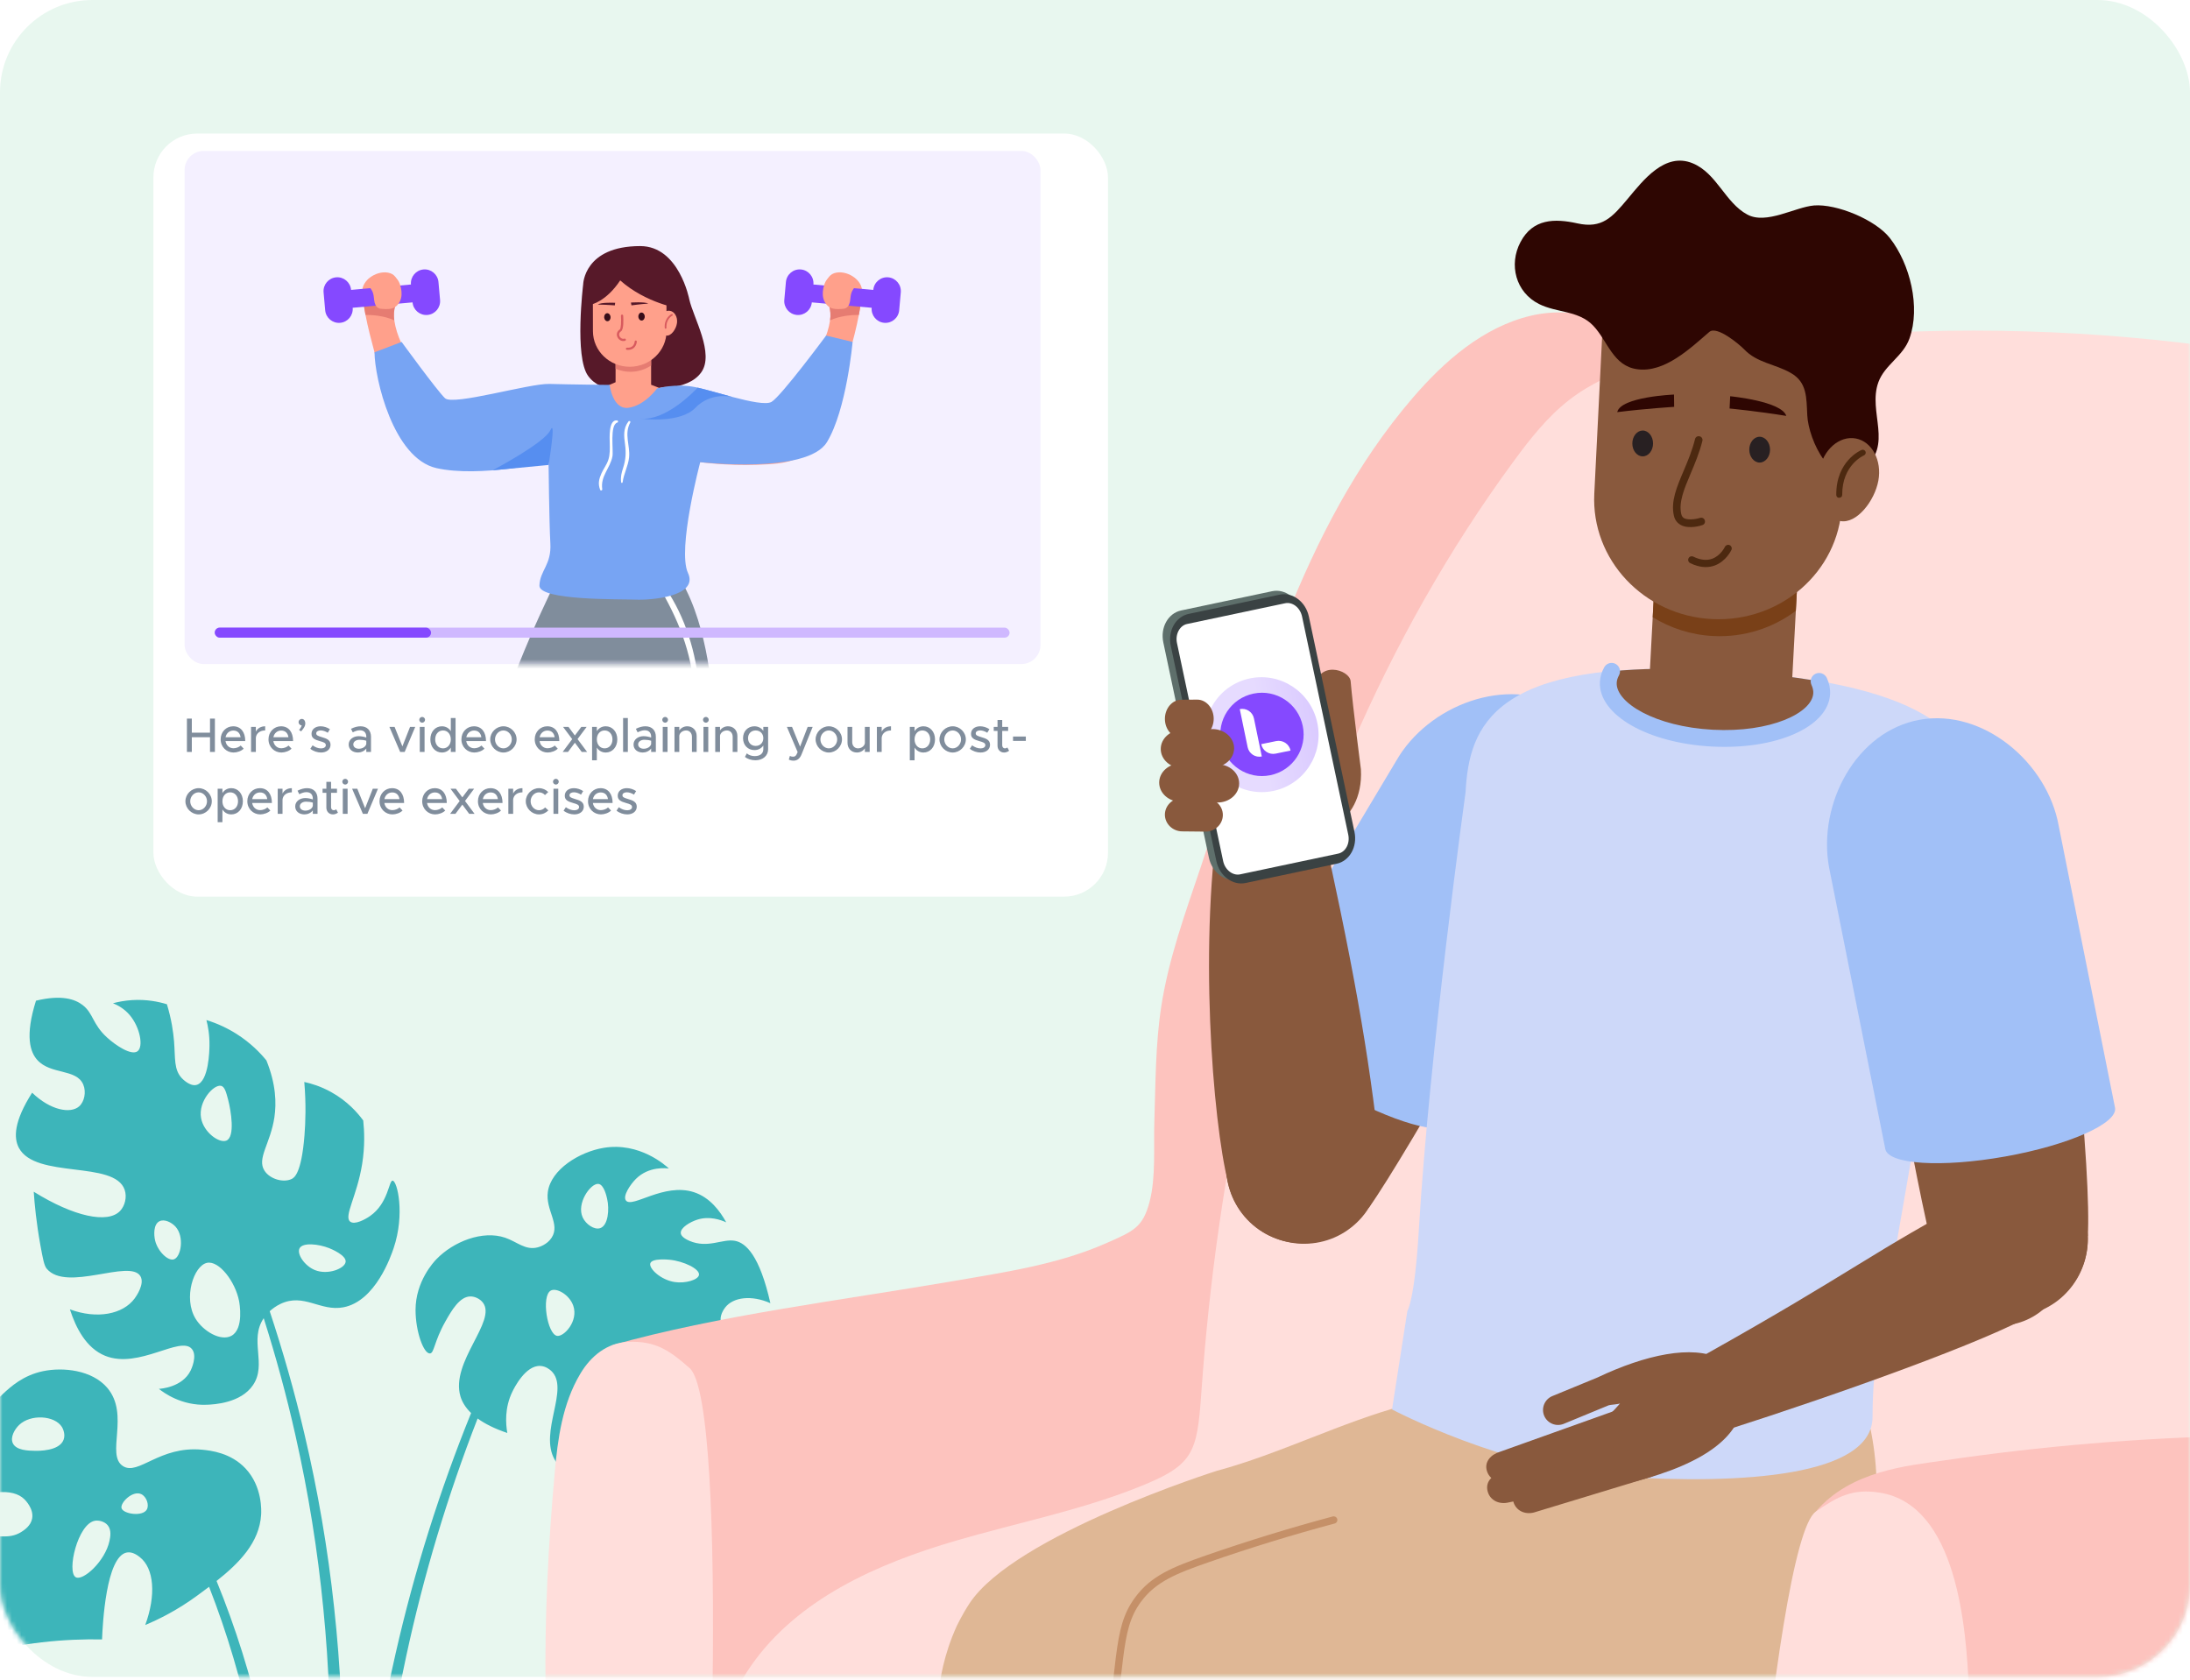 <svg width="460" height="353" viewBox="0 0 460 353" fill="none" xmlns="http://www.w3.org/2000/svg">
<rect width="460" height="352.263" rx="19.409" fill="#E8F7EF"/>
<mask id="mask0_6750_27946" style="mask-type:alpha" maskUnits="userSpaceOnUse" x="0" y="0" width="460" height="353">
<rect width="460" height="352.263" rx="19.409" fill="#E8F7EF"/>
</mask>
<g mask="url(#mask0_6750_27946)">
<path d="M146.128 285.718C143.939 285.365 142.179 282.397 142.555 280.945C142.938 279.473 145.504 279.641 145.73 279.656C147.961 279.803 150.398 281.668 150.179 283.306C149.991 284.714 147.832 285.994 146.128 285.718ZM141.377 296.651C139.811 297.968 134.273 295.109 131.667 290.709C130.28 288.367 129.138 284.599 130.445 283.549C131.942 282.346 136.468 284.868 139.021 288.193C141.197 291.027 142.75 295.497 141.377 296.651ZM136.601 265.363C136.984 264.267 140.372 264.605 140.673 264.634C143.618 264.929 146.978 266.557 146.823 267.794C146.689 268.858 143.954 269.662 141.691 269.312C138.784 268.864 136.223 266.445 136.601 265.363ZM126.048 257.999C124.813 258.391 123.077 257.19 122.406 255.77C121.001 252.801 124.073 248.505 125.702 248.701C126.831 248.837 127.368 251.15 127.518 251.796C128.038 254.045 127.741 257.456 126.048 257.999ZM117.003 280.618C114.954 280.265 113.658 272.256 115.678 271.114C116.872 270.44 119.604 271.948 120.415 274.294C121.535 277.541 118.443 280.865 117.003 280.618ZM163.375 283.057C159.173 279.729 152.511 281.171 151.47 277.927C151.003 276.472 152.043 275.018 152.324 274.654C153.996 272.494 157.832 271.988 161.816 273.753C159.546 263.7 156.663 261.077 154.36 260.653C151.732 260.169 148.69 262.333 144.796 260.653C143.151 259.944 143.018 259.266 142.997 259.068C142.872 257.871 145.024 256.672 146.446 256.214C149.02 255.384 151.425 256.266 152.539 256.775C151.262 254.447 149.136 251.538 145.749 250.438C139.439 248.39 132.775 253.899 131.473 252.183C130.762 251.244 132.385 248.841 133.546 247.672C136.292 244.908 140.061 245.406 140.504 245.473C139.83 244.84 134.355 239.87 126.806 241.123C121.683 241.975 115.732 245.668 115.073 250.363C114.538 254.175 117.713 257.101 115.892 259.965C114.933 261.476 113.23 261.952 112.943 262.028C110.362 262.705 108.609 260.858 106.115 260.004C101.35 258.377 95.23 260.83 91.672 264.509C91.111 265.091 87.279 269.178 87.284 275.194C87.287 279.699 88.974 284.364 90.299 284.314C91.216 284.279 91.153 281.85 93.541 277.613C94.86 275.274 96.547 272.365 98.795 272.339C99.753 272.328 100.807 272.842 101.41 273.608C104.467 277.488 94.531 286.109 96.724 293.364C97.049 294.442 97.72 295.636 98.952 296.833C92.385 313.034 87.057 329.942 83.106 347.301C78.294 368.4 75.492 390.143 74.751 412.004L77.787 412.12C78.267 390.516 80.787 368.959 85.309 347.978C88.999 330.83 94.048 314.081 100.322 297.98C101.794 299.046 103.787 300.088 106.561 301.022C106.232 299.171 105.945 295.76 107.641 292.31C107.977 291.624 110.371 286.753 113.521 286.937C114.621 287.002 115.442 287.66 115.78 287.973C119.751 291.681 113.156 300.783 116.509 306.621C117.562 308.455 120.069 310.79 127.03 311.481C125.989 307.899 126.168 305.047 126.429 303.346C126.728 301.377 127.119 298.811 128.837 298.119C129.988 297.655 131.548 298.103 132.544 298.952C136.313 302.16 130.992 310.211 134.404 314.697C135.562 316.219 138.025 317.727 143.833 317.39C143.663 317.052 141.48 312.498 143.961 308.728C144.783 307.479 146.75 305.352 148.438 305.803C150.89 306.458 149.757 311.757 152.904 314.748C154.399 316.166 157.379 317.56 164.026 316.176C165.41 312.887 166.513 308.598 164.718 304.953C162.494 300.443 156.895 299.083 157.393 296.906C157.718 295.476 160.386 294.956 161.467 294.855C164.786 294.547 167.049 296.895 167.355 297.223C167.886 288.8 165.764 284.947 163.375 283.057ZM48.613 280.607C46.377 281.829 42.677 279.654 41.072 277.007C38.446 272.674 40.693 265.85 43.492 265.279C46.001 264.767 49.411 269.175 50.216 273.302C50.286 273.659 51.295 279.142 48.613 280.607ZM46.437 228.098C47.182 228.273 47.488 229.383 47.903 230.959C48.533 233.35 49.414 238.795 47.569 239.593C46.079 240.238 42.755 237.88 42.228 234.84C41.619 231.317 44.913 227.742 46.437 228.098ZM36.526 264.544C35.276 264.953 33.112 262.837 32.575 260.567C32.302 259.409 32.215 257.209 33.476 256.553C34.536 256 36.058 256.799 36.852 257.665C38.788 259.777 38.021 264.058 36.526 264.544ZM62.913 262.24C63.581 260.929 66.973 261.333 69.125 262.188C69.468 262.325 72.761 263.664 72.601 265.069C72.443 266.468 68.871 267.917 66.127 266.793C63.966 265.906 62.313 263.421 62.913 262.24ZM72.13 274.619C78.916 273.329 82.152 263.76 82.68 262.199C85.097 255.051 83.453 248.1 82.476 248.015C81.657 247.943 81.6 252.736 77.742 255.436C76.715 256.157 74.492 257.374 73.548 256.617C72.163 255.507 74.976 251.307 76.067 244.529C76.67 240.778 76.531 237.58 76.295 235.373C75.14 233.795 72.993 231.307 69.536 229.397C67.414 228.223 65.43 227.616 63.916 227.286C64.309 231.939 64.17 235.782 63.952 238.524C63.317 246.46 61.821 247.398 61.268 247.663C59.514 248.507 56.681 247.69 55.548 245.913C53.9 243.329 56.818 240.233 57.641 234.677C58.073 231.752 57.982 227.767 55.957 222.759C54.675 221.189 52.646 219.072 49.699 217.201C47.725 215.949 45.592 214.967 43.358 214.282C43.681 215.534 44.033 217.382 43.998 219.623C43.984 220.587 43.883 227.218 41.28 227.902C39.895 228.267 38.335 226.645 38.181 226.478C36.49 224.657 36.844 222.328 36.559 218.764C36.404 216.827 36.029 214.151 35.059 210.958C33.334 210.43 30.793 209.894 27.735 210.088C26.198 210.185 24.849 210.449 23.728 210.75C24.659 211.12 26.075 211.842 27.26 213.25C29.419 215.811 30.188 219.902 28.871 220.848C27.56 221.79 24.26 219.566 22.494 217.952C19.39 215.117 19.635 212.898 17.377 211.141C15.811 209.922 12.999 208.894 7.558 210.211C5.181 217.762 6.379 221.057 7.843 222.676C10.66 225.791 16.047 224.458 17.483 227.815C18.155 229.386 17.728 231.443 16.616 232.418C14.811 234 10.599 233.255 6.748 229.539C2.859 235.637 2.879 239.063 3.957 241.108C7.446 247.721 24.028 243.708 26.179 249.922C26.725 251.502 26.202 253.346 25.228 254.375C22.647 257.1 15.517 255.585 7.086 250.341C7.266 253.012 7.637 256.893 8.483 261.56C9.002 264.418 9.271 265.86 9.815 266.511C13.952 271.481 27.267 264.412 29.482 268.067C30.471 269.699 28.575 272.362 28.287 272.755C25.83 276.094 20.39 277.162 14.683 275.053C15.937 278.942 18.109 283.207 22.097 284.812C29.181 287.666 37.914 280.484 40.305 283.379C41.504 284.831 40.16 287.663 40.049 287.894C38.306 291.467 33.641 291.74 33.376 291.752C34.332 292.516 38.083 295.332 43.506 295.09C44.911 295.026 50.587 294.772 53.157 290.941C56.101 286.554 52.285 281.514 55.392 276.908C57.958 285.017 60.205 293.241 62.067 301.565C64.767 313.537 66.728 325.703 67.916 337.944C70.345 362.427 69.671 387.229 66.026 411.473L69.025 411.996C72.463 387.421 72.885 362.35 70.18 337.679C68.855 325.34 66.751 313.101 63.909 301.073C61.876 292.407 59.439 283.856 56.653 275.442C57.188 274.951 57.936 274.373 58.925 273.902C63.852 271.567 67.252 275.545 72.13 274.619Z" fill="#3DB5BA"/>
<path d="M30.83 317.113C29.914 318.672 25.878 318.028 25.531 316.821C25.204 315.687 27.852 313.035 29.653 313.859C30.777 314.372 31.392 316.157 30.83 317.113ZM22.995 323.702C22.074 327.991 17.409 332.185 15.906 331.318C13.969 330.198 16.32 320.084 19.939 319.46C20.745 319.322 21.947 319.597 22.617 320.398C23.465 321.409 23.166 322.896 22.995 323.702ZM13.356 302.446C12.451 304.844 8.1 304.778 7.344 304.766C6.011 304.746 3.361 304.706 2.675 303.132C2.124 301.866 3.108 300.218 3.989 299.362C6.408 297.013 11.457 297.313 13 299.751C13.044 299.821 13.85 301.138 13.356 302.446ZM59.2 388.355C58.36 379.712 56.959 371.184 55.117 362.881C52.703 352.114 49.444 341.782 45.487 332.109C50.182 328.399 54.479 324.07 54.847 318.211C54.898 317.408 55.142 312.289 51.568 308.476C48.477 305.179 44.271 304.71 42.474 304.537C33.5 303.669 29.068 310.052 25.825 307.974C22.16 305.624 27.322 297.147 22.528 291.532C19.31 287.763 13.22 287.174 9.068 288.031C4.881 288.894 2.225 291.314 0.612 292.821C-7.683 300.578 -8.623 312.093 -8.769 316.14C-2.885 313.102 2.655 312.499 5.111 314.931C5.303 315.121 7.153 316.953 6.744 319.026C6.454 320.503 5.159 321.37 4.58 321.747C1.572 323.703 -0.885 321.963 -4.27 323.248C-5.506 323.719 -7.194 324.715 -8.809 327.108C-8.649 330.203 -8.285 333.284 -7.72 336.331C-6.919 340.64 -5.803 344.401 -4.656 347.545C-0.253 346.373 4.229 345.522 8.755 344.998C13.429 344.456 17.696 344.317 21.435 344.388C21.552 341.394 22.25 326.893 26.662 326.124C27.848 325.917 28.936 326.766 29.352 327.089C32.391 329.451 32.801 335.119 30.506 341.361C33.274 340.2 37.257 338.258 41.529 335.107C42.314 334.527 43.115 333.935 43.916 333.33C47.684 342.986 50.744 353.242 52.953 363.863C54.632 372.018 55.874 380.355 56.566 388.772C57.272 397.181 57.479 405.624 57.187 414.058L60.224 414.418C60.398 405.728 60.056 396.992 59.2 388.355Z" fill="#3DB5BA"/>
<g filter="url(#filter0_d_6750_27946)">
<rect x="28.199" y="22.016" width="200.503" height="160.299" rx="9.206" fill="white"/>
</g>
<rect x="38.775" y="31.704" width="179.77" height="107.793" rx="4.009" fill="#F4F0FF"/>
<mask id="mask1_6750_27946" style="mask-type:alpha" maskUnits="userSpaceOnUse" x="38" y="31" width="181" height="109">
<rect x="38.775" y="31.704" width="179.77" height="107.793" rx="4.009" fill="#F4F0FF"/>
</mask>
<g mask="url(#mask1_6750_27946)">
<path d="M122.494 59.737C122.494 59.737 122.637 51.693 134.477 51.693C142.649 51.693 144.783 62.885 144.783 62.885C145.626 66.723 150.168 74.325 147.247 78.285C144.326 82.243 137.285 81.468 134.478 81.468C131.667 81.468 126.459 82.931 123.539 78.973C120.619 75.013 122.494 59.737 122.494 59.737Z" fill="#571929"/>
<path d="M129.299 80.29L126.685 81.422L131.17 90.13L139.842 82.022L136.763 80.821V72.675L129.309 72.666L129.299 80.29Z" fill="#FFA08B"/>
<path d="M115.559 174.259C111.83 180.721 109.555 187.847 106.739 194.711C104.012 201.366 100.385 207.243 96.245 213.082C93.819 216.513 89.46 221.205 89.74 225.724C89.74 225.764 89.74 225.794 89.75 225.835C89.87 227.465 90.211 229.126 89.971 230.756C89.489 233.807 86.924 232.688 84.678 232.699C82.333 232.709 79.997 232.72 77.662 232.729C74.566 232.739 70.546 233.424 67.529 232.679C65.986 232.306 67.869 230.545 68.4 230.293C70.667 229.226 73.062 228.472 75.347 227.445C77.472 226.498 79.526 225.25 80.99 223.489C81.119 223.349 81.24 223.201 81.351 223.047C83.667 219.936 88.708 205.331 91.354 197.751C91.844 196.322 92.266 195.144 92.567 194.329C99.713 174.922 105.426 154.963 112.242 135.335C113.454 131.872 116.993 120.226 119.569 117.61C123.207 113.915 126.545 122.179 130.273 125.822C131.316 126.839 131.987 128.219 132.379 129.748C136.488 145.692 122.957 161.435 115.559 174.259Z" fill="#F5A784"/>
<path d="M165.584 231.836C165.333 232.068 164.963 232.087 164.632 232.108C159.059 232.309 153.577 232.097 148.033 232.097C146.891 231.997 145.598 231.775 144.977 230.819C144.606 230.257 144.555 229.552 144.505 228.877C144.436 227.84 144.335 226.844 144.194 225.888C143.763 222.777 142.982 219.968 141.88 216.787C139.464 209.762 137.56 202.847 136.769 195.428C135.945 187.758 135.725 179.988 133.891 172.459C132.427 166.47 130.123 159.736 128.438 152.861C126.073 143.158 124.95 133.182 129.2 124.647C129.441 124.154 129.701 123.661 129.982 123.177C132.167 119.433 135.736 118.326 139.655 120.289C142.22 121.567 143.673 124.335 144.656 127.043C145.538 129.499 146.179 132.066 146.67 134.682C147.843 140.934 148.113 147.507 148.655 153.666C149.447 162.847 149.537 171.986 149.907 181.186C150.229 189.127 150.93 212.952 151.081 216.928C151.15 218.88 151.121 221.408 151.872 223.471C152.243 224.498 152.815 225.413 153.677 226.088C154.599 226.793 155.742 227.105 156.864 227.407C159.349 228.081 161.585 229.158 164.111 229.813C164.602 229.944 165.123 230.084 165.494 230.456C165.854 230.819 165.965 231.494 165.584 231.836ZM81.731 66.312C81.705 66.275 81.712 66.243 81.718 66.212C81.725 66.239 81.728 66.275 81.731 66.312ZM120.221 82.18C117.343 80.028 110.505 82.232 107.716 83.088C103.646 84.342 99.585 85.902 95.329 86.038C94.885 86.053 94.426 86.048 94.021 85.864C93.521 85.637 93.179 85.171 92.859 84.725C89.17 79.576 83.768 73.775 82.819 67.288C82.67 66.272 82.716 65.215 83.049 64.076C83.195 63.605 83.346 63.124 83.484 62.649C83.695 61.914 83.845 61.168 83.829 60.41C83.804 59.153 83.17 57.808 81.987 57.401C79.494 56.538 75.901 58.737 76.106 61.35C76.156 61.965 76.219 62.576 76.295 63.184C76.423 64.175 76.59 65.178 76.771 66.155C77.283 68.814 77.972 71.445 78.663 74.007C79.707 77.919 80.8 81.823 82.134 85.648C83.307 89.016 85.544 93.542 88.557 95.613C90.657 97.057 93.309 97.377 95.85 97.532C101.916 97.9 108.026 97.554 114.014 96.504C115.594 96.227 117.208 95.884 118.552 95.005C120.521 93.717 120.375 92.272 120.795 90.292C121.32 87.824 122.359 85.859 121.164 83.331C120.939 82.856 120.617 82.475 120.221 82.18Z" fill="#FFA08B"/>
<path d="M82.818 67.287C80.612 66.297 78.174 66.145 76.769 66.154C76.588 65.177 76.422 64.175 76.293 63.183L83.483 62.649C83.345 63.124 83.193 63.605 83.047 64.076C82.714 65.215 82.668 66.272 82.818 67.287Z" fill="#E67C72"/>
<path d="M86.318 59.765L73.745 60.898C73.602 59.296 72.193 58.113 70.597 58.257C69.002 58.401 67.823 59.816 67.967 61.419L68.302 65.172C68.445 66.775 69.855 67.957 71.451 67.813C73.045 67.67 74.223 66.254 74.079 64.653L86.654 63.52C86.797 65.123 88.206 66.304 89.802 66.16C91.398 66.016 92.575 64.601 92.432 62.999L92.097 59.245C91.953 57.643 90.544 56.46 88.948 56.604C87.353 56.747 86.175 58.163 86.318 59.765Z" fill="#8549FF"/>
<path d="M78.599 63.067C78.667 63.718 78.913 64.425 79.496 64.719C79.794 64.868 80.136 64.889 80.467 64.904C81.199 64.942 81.96 64.973 82.632 64.682C83.462 64.322 84.035 63.499 84.245 62.616C84.455 61.733 84.337 60.801 84.073 59.931C83.9 59.361 83.645 58.783 83.173 58.422C82.892 58.208 82.554 58.087 82.215 57.995C80.913 57.645 79.504 57.712 78.241 58.182C77.17 58.581 76.647 59.234 77.412 60.079C78.354 61.119 78.45 61.643 78.599 63.067ZM175.455 66.21C175.461 66.24 175.466 66.272 175.472 66.303C175.444 66.272 175.447 66.236 175.455 66.21ZM136.008 83.328C134.813 85.856 135.851 87.822 136.376 90.289C136.798 92.27 136.651 93.715 138.62 95.003C139.964 95.881 141.579 96.224 143.159 96.502C149.153 97.552 155.249 97.897 161.323 97.529C163.864 97.375 166.515 97.054 168.615 95.61C171.628 93.54 173.865 89.014 175.039 85.645C176.372 81.821 177.467 77.917 178.51 74.005C179.201 71.442 179.89 68.811 180.401 66.153C180.583 65.175 180.75 64.173 180.877 63.181C180.953 62.574 181.017 61.963 181.066 61.348C181.27 58.734 177.678 56.536 175.187 57.398C174.002 57.806 173.369 59.15 173.344 60.408C173.327 61.166 173.477 61.912 173.689 62.647C173.826 63.122 173.977 63.602 174.123 64.073C174.455 65.213 174.502 66.27 174.354 67.285C173.404 73.773 168.001 79.574 164.313 84.722C163.994 85.169 163.65 85.635 163.151 85.861C162.748 86.045 162.287 86.051 161.843 86.036C157.587 85.899 153.527 84.339 149.456 83.086C146.668 82.229 139.829 80.026 136.95 82.178C136.554 82.473 136.234 82.853 136.008 83.328Z" fill="#FFA08B"/>
<path d="M174.353 67.287C176.557 66.297 178.995 66.145 180.4 66.154C180.582 65.177 180.749 64.175 180.875 63.183L173.688 62.649C173.825 63.124 173.975 63.605 174.122 64.076C174.454 65.215 174.5 66.272 174.353 67.287Z" fill="#E67C72"/>
<path d="M170.854 59.765L183.429 60.898C183.572 59.296 184.981 58.113 186.576 58.257C188.172 58.401 189.348 59.816 189.206 61.419L188.87 65.172C188.728 66.775 187.318 67.957 185.722 67.813C184.128 67.67 182.95 66.254 183.094 64.653L170.519 63.52C170.375 65.123 168.966 66.304 167.371 66.16C165.775 66.016 164.599 64.601 164.742 62.999L165.076 59.245C165.22 57.643 166.629 56.46 168.224 56.604C169.82 56.747 170.997 58.163 170.854 59.765Z" fill="#8549FF"/>
<path d="M178.572 63.068C178.503 63.719 178.258 64.426 177.675 64.72C177.378 64.869 177.036 64.889 176.703 64.905C175.972 64.942 175.21 64.974 174.54 64.683C173.709 64.323 173.135 63.499 172.926 62.617C172.716 61.734 172.834 60.801 173.098 59.932C173.271 59.362 173.526 58.784 173.999 58.423C174.278 58.209 174.618 58.087 174.956 57.996C176.257 57.646 177.666 57.713 178.93 58.183C180.001 58.582 180.524 59.235 179.76 60.08C178.817 61.12 178.72 61.644 178.572 63.068Z" fill="#FFA08B"/>
<path d="M151.5 217.82C151.387 217.991 151.261 218.123 151.12 218.224C150.881 218.389 150.626 218.527 150.358 218.636C149.826 218.858 149.244 218.978 148.633 219.05C148.152 219.109 147.672 219.119 147.19 219.099C144.905 219.05 142.635 219.088 142.635 219.088C140.019 214.176 133.9 196.985 134.411 185.5C134.923 174.026 127.917 153.885 127.917 153.885C127.897 153.945 127.886 154.015 127.855 154.085C126.322 159.28 111.329 188.902 108.652 195.032C108.591 195.184 108.531 195.315 108.482 195.436C105.605 202.35 92.394 218.354 92.394 218.354C89.487 218.525 84.938 215.415 84.938 215.415C84.938 215.415 83.745 210.514 85.789 199.894C87.835 189.275 100.112 172.365 103.189 157.578C106.266 142.782 117.059 121.485 117.059 121.485C124.005 122.773 130.141 122.53 134.581 121.946C134.743 121.927 134.902 121.907 135.053 121.876C135.885 121.765 136.656 121.635 137.358 121.503C137.629 121.453 137.889 121.403 138.13 121.353C140.605 120.849 142.019 120.356 142.019 120.356C148.263 129.234 149.767 144.726 149.767 150.039C149.767 155.344 151.982 187.896 151.982 194.066C151.982 199.914 153.609 214.672 151.5 217.82Z" fill="#808D9C"/>
<path d="M151.502 217.822C151.403 217.981 151.273 218.118 151.121 218.226C150.883 218.391 150.627 218.529 150.359 218.639C151.032 202.805 148.004 187.043 146.751 171.249C146.03 162.13 146.591 152.921 145.709 143.831C144.906 135.547 141.68 128.43 137.359 121.505C137.63 121.455 137.891 121.405 138.132 121.355C142.812 127.032 145.548 134.531 146.53 141.747C147.763 150.826 146.851 160.147 147.524 169.287C148.205 178.769 149.458 188.2 150.42 197.652C151.101 204.225 151.893 211.1 151.502 217.822Z" fill="white"/>
<path d="M179.086 71.831C179.086 71.831 177.823 86.095 173.693 92.878C169.554 99.673 147.082 97.087 147.082 97.087C147.082 97.087 142.201 115.395 144.506 120.357C146.822 125.32 136.698 126.105 133.49 125.963C130.273 125.823 113.174 126.196 113.305 122.994C113.425 119.804 115.861 118.647 115.601 114.147C115.349 109.648 115.219 97.056 115.219 97.056C115.219 97.056 100.766 100.378 91.674 98.335C82.594 96.281 78.704 79.481 78.664 74.005L84.358 71.831C84.358 71.831 91.765 82.018 93.468 83.648C95.173 85.28 111.129 80.528 115.389 80.65C119.659 80.77 128.06 80.859 128.06 80.859C128.06 80.859 128.66 86.174 132.078 85.651C135.486 85.139 138.01 81.596 138.01 81.596C138.01 81.596 141.881 80.477 146.08 81.334C146.23 81.363 146.38 81.394 146.541 81.434C148.445 81.856 151.211 82.696 153.918 83.407C157.504 84.349 160.934 85.078 162.058 84.423C164.101 83.216 173.524 70.493 173.524 70.493L179.086 71.831Z" fill="#77A4F3"/>
<path d="M129.601 88.312C127.758 88.105 128.062 92.172 128.075 93.134C128.094 94.299 128.144 95.446 127.781 96.58C127.455 97.603 126.755 98.475 126.326 99.45C125.791 100.668 125.579 101.609 126.048 102.87C126.155 103.158 126.546 103.043 126.501 102.745C126.094 100.025 128.15 98.375 128.634 95.91C128.899 94.563 128.023 89.279 129.661 88.768C129.923 88.686 129.852 88.34 129.601 88.312ZM132.001 88.537C130.87 90.008 131.051 91.599 131.288 93.345C131.532 95.134 131.436 96.561 130.895 98.255C130.539 99.378 130.331 100.113 130.464 101.294C130.488 101.502 130.758 101.5 130.785 101.294C131.015 99.508 131.941 97.904 132.13 96.124C132.401 93.565 131.045 91.239 132.379 88.759C132.518 88.502 132.168 88.319 132.001 88.537Z" fill="white"/>
<path d="M103.451 98.8C103.451 98.8 114.322 93.082 115.6 90.378C116.88 87.676 115.224 97.674 115.224 97.674L103.451 98.8ZM146.537 81.435C148.442 81.857 151.209 82.692 153.915 83.408C153.484 83.298 149.264 82.361 146.077 85.652C142.9 88.954 135.302 88.027 134.52 87.928C139.682 88.48 145.525 82.511 146.537 81.435Z" fill="#568EF0"/>
<path d="M136.76 76.784C135.526 77.605 134.035 78.095 132.422 78.1C131.31 78.102 130.261 77.865 129.306 77.458L129.31 73.867L136.764 73.876L136.76 76.784Z" fill="#E67C72"/>
<path d="M124.528 60.301C124.528 60.301 124.541 66.501 124.546 69.573C124.554 73.705 128.02 77.053 132.288 77.043C136.558 77.032 140.008 73.676 140.002 69.543C139.995 66.475 139.98 60.271 139.98 60.271L129.972 56.797L124.528 60.301Z" fill="#FFA08B"/>
<path d="M125.583 63.982C126.175 63.456 129.211 63.609 129.211 63.609L129.144 64.149C129.144 64.149 127.369 64.011 125.583 63.982ZM136.18 63.765C135.371 63.354 132.524 63.558 132.524 63.558L132.637 64.148C132.637 64.148 134.395 63.901 136.18 63.765Z" fill="#571929"/>
<path d="M134.085 66.531C134.109 66.994 134.429 67.357 134.8 67.339C135.169 67.314 135.45 66.924 135.424 66.46C135.405 65.993 135.081 65.637 134.71 65.658C134.34 65.676 134.061 66.068 134.085 66.531ZM126.901 66.673C126.928 67.138 127.245 67.498 127.619 67.475C127.99 67.459 128.269 67.064 128.243 66.603C128.22 66.136 127.9 65.778 127.529 65.795C127.157 65.818 126.878 66.206 126.901 66.673Z" fill="#370D19"/>
<path d="M138.504 67.359C138.336 68.646 138.946 70.363 139.965 70.493C140.984 70.63 142.031 69.127 142.201 67.843C142.364 66.563 141.673 65.412 140.652 65.278C139.63 65.144 138.665 66.077 138.504 67.359Z" fill="#FFA08B"/>
<path d="M139.764 69.047C139.781 69.052 139.8 69.052 139.818 69.052C139.922 69.045 139.997 68.956 139.989 68.853C139.878 66.979 141.201 66.32 141.217 66.312C141.306 66.269 141.344 66.16 141.3 66.065C141.258 65.973 141.146 65.937 141.053 65.978C140.992 66.007 139.492 66.757 139.622 68.88C139.626 68.919 139.641 68.956 139.666 68.986C139.692 69.016 139.726 69.037 139.764 69.047Z" fill="#D85A5E"/>
<path d="M132.138 73.484C132.533 73.446 132.869 73.309 133.139 73.072C133.713 72.566 133.757 71.8 133.76 71.768C133.765 71.644 133.669 71.539 133.552 71.531C133.427 71.526 133.322 71.622 133.313 71.743C133.315 71.751 133.272 72.357 132.839 72.734C132.565 72.975 132.183 73.074 131.709 73.037C131.582 73.029 131.473 73.118 131.465 73.244C131.456 73.366 131.547 73.476 131.669 73.486C131.836 73.499 131.993 73.501 132.138 73.484ZM131.299 71.591C130.575 71.806 129.946 71.367 129.693 70.822C129.414 70.216 129.606 69.583 130.18 69.21C130.44 69.041 130.519 67.586 130.426 66.336C130.423 66.305 130.426 66.273 130.436 66.244C130.446 66.214 130.461 66.186 130.481 66.163C130.502 66.139 130.526 66.12 130.554 66.106C130.582 66.092 130.613 66.084 130.644 66.082C130.774 66.073 130.889 66.171 130.897 66.3C130.948 66.975 131.063 69.203 130.436 69.607C129.88 69.971 130.056 70.477 130.126 70.623C130.287 70.983 130.698 71.274 131.161 71.136C131.284 71.1 131.419 71.17 131.456 71.298C131.492 71.421 131.421 71.552 131.299 71.591Z" fill="#D85A5E"/>
<path d="M142.727 64.817C142.727 64.817 135.653 63.707 130.271 58.902C127.28 63.407 124.165 63.971 124.165 63.971C124.165 63.971 123.129 60 124.589 57.401C127.459 52.291 135.364 52.239 139.54 56.342C142.058 58.816 142.727 64.817 142.727 64.817Z" fill="#571929"/>
</g>
<path d="M44.111 150.958V153.913H40.291V150.958H39.262V157.957H40.291V154.87H44.111V157.957H45.14V150.958H44.111ZM49.048 157.183C48.141 157.183 47.499 156.551 47.367 155.675H51.513C51.513 153.79 50.586 152.568 48.977 152.568C47.52 152.568 46.348 153.729 46.348 155.308C46.348 156.928 47.591 158.079 49.058 158.079C49.802 158.079 50.719 157.763 51.187 157.264L50.556 156.612C50.24 156.938 49.598 157.183 49.048 157.183ZM49.017 153.464C49.924 153.464 50.423 154.055 50.535 154.87H47.377C47.54 154.014 48.202 153.464 49.017 153.464ZM53.742 153.699V152.69H52.733V157.957H53.742V154.962C53.834 154.045 54.608 153.444 55.698 153.444V152.568C54.791 152.568 54.078 153.006 53.742 153.699ZM59.096 157.183C58.189 157.183 57.548 156.551 57.415 155.675H61.562C61.562 153.79 60.634 152.568 59.025 152.568C57.568 152.568 56.396 153.729 56.396 155.308C56.396 156.928 57.639 158.079 59.106 158.079C59.85 158.079 60.767 157.763 61.236 157.264L60.604 156.612C60.288 156.938 59.646 157.183 59.096 157.183ZM59.066 153.464C59.972 153.464 60.471 154.055 60.584 154.87H57.425C57.588 154.014 58.251 153.464 59.066 153.464ZM63.24 153.648C63.892 152.904 64.126 152.466 64.126 151.987C64.126 151.427 63.841 151.019 63.393 151.019C63.006 151.019 62.71 151.335 62.71 151.692C62.71 152.069 63.006 152.374 63.372 152.374C63.291 152.69 63.107 153.016 62.812 153.322L63.24 153.648ZM67.431 158.079C68.582 158.079 69.428 157.448 69.428 156.449C69.428 155.4 68.501 155.115 67.635 154.86C66.749 154.585 66.423 154.463 66.423 154.055C66.423 153.658 66.83 153.434 67.35 153.434C67.808 153.434 68.338 153.607 68.847 153.923L69.296 153.179C68.725 152.802 68.032 152.568 67.35 152.568C66.229 152.568 65.424 153.199 65.434 154.167C65.434 155.023 66.035 155.369 67.248 155.706C67.9 155.889 68.44 156.042 68.44 156.531C68.44 156.938 68.032 157.213 67.441 157.213C66.82 157.213 66.219 156.979 65.659 156.572L65.18 157.295C65.811 157.804 66.657 158.079 67.431 158.079ZM75.726 152.568C75.145 152.568 74.483 152.721 73.729 153.098L74.096 153.841C74.554 153.607 75.064 153.403 75.583 153.403C76.632 153.403 76.938 154.106 76.938 154.768V154.931C76.429 154.758 75.868 154.646 75.349 154.646C74.187 154.646 73.24 155.349 73.24 156.398C73.24 157.427 74.065 158.079 75.186 158.079C75.828 158.079 76.551 157.784 76.938 157.234V157.957H77.926V154.768C77.926 153.464 77.142 152.568 75.726 152.568ZM75.379 157.285C74.717 157.285 74.208 156.938 74.208 156.368C74.208 155.797 74.799 155.4 75.501 155.4C76.021 155.4 76.51 155.471 76.938 155.604V156.307C76.765 156.959 76.031 157.285 75.379 157.285ZM84.052 157.957H84.999L87.22 152.69H86.13L84.521 156.785L82.88 152.69H81.79L84.052 157.957ZM88.679 151.814C89.005 151.814 89.28 151.529 89.28 151.203C89.28 150.887 89.005 150.602 88.679 150.602C88.332 150.602 88.067 150.887 88.067 151.203C88.067 151.529 88.332 151.814 88.679 151.814ZM88.169 157.957H89.178V152.69H88.169V157.957ZM94.691 150.836V153.597C94.284 152.955 93.632 152.568 92.817 152.568C91.431 152.568 90.392 153.709 90.392 155.318C90.392 156.938 91.431 158.079 92.817 158.079C93.632 158.079 94.284 157.692 94.691 157.04V157.957H95.69V150.836H94.691ZM93.061 157.203C92.094 157.203 91.411 156.419 91.411 155.318C91.411 154.218 92.094 153.444 93.061 153.444C94.009 153.444 94.691 154.218 94.691 155.318C94.691 156.419 94.009 157.203 93.061 157.203ZM99.617 157.183C98.711 157.183 98.069 156.551 97.936 155.675H102.083C102.083 153.79 101.156 152.568 99.546 152.568C98.089 152.568 96.918 153.729 96.918 155.308C96.918 156.928 98.161 158.079 99.628 158.079C100.371 158.079 101.288 157.763 101.757 157.264L101.125 156.612C100.809 156.938 100.168 157.183 99.617 157.183ZM99.587 153.464C100.494 153.464 100.993 154.055 101.105 154.87H97.947C98.11 154.014 98.772 153.464 99.587 153.464ZM105.748 158.079C107.245 158.079 108.509 156.816 108.509 155.318C108.509 153.821 107.245 152.568 105.748 152.568C104.24 152.568 102.967 153.821 102.967 155.318C102.967 156.816 104.24 158.079 105.748 158.079ZM105.748 157.203C104.78 157.203 103.975 156.347 103.975 155.318C103.975 154.3 104.78 153.444 105.748 153.444C106.695 153.444 107.5 154.3 107.5 155.318C107.5 156.347 106.695 157.203 105.748 157.203ZM115.018 157.183C114.111 157.183 113.47 156.551 113.337 155.675H117.483C117.483 153.79 116.556 152.568 114.947 152.568C113.49 152.568 112.318 153.729 112.318 155.308C112.318 156.928 113.561 158.079 115.028 158.079C115.772 158.079 116.689 157.763 117.157 157.264L116.526 156.612C116.21 156.938 115.568 157.183 115.018 157.183ZM114.987 153.464C115.894 153.464 116.393 154.055 116.505 154.87H113.347C113.51 154.014 114.172 153.464 114.987 153.464ZM123.318 157.957L121.311 155.257L123.227 152.69H122.106L120.751 154.503L119.406 152.69H118.265L120.191 155.268L118.184 157.957H119.304L120.751 156.021L122.188 157.957H123.318ZM127.237 152.568C126.422 152.568 125.77 152.955 125.363 153.597V152.69H124.364V159.709H125.363V157.04C125.77 157.692 126.422 158.079 127.237 158.079C128.623 158.079 129.662 156.938 129.662 155.318C129.662 153.709 128.623 152.568 127.237 152.568ZM126.993 157.203C126.045 157.203 125.363 156.419 125.363 155.318C125.363 154.218 126.045 153.444 126.993 153.444C127.96 153.444 128.643 154.218 128.643 155.318C128.643 156.419 127.96 157.203 126.993 157.203ZM130.879 157.957H131.878V150.836H130.879V157.957ZM135.557 152.568C134.977 152.568 134.315 152.721 133.561 153.098L133.927 153.841C134.386 153.607 134.895 153.403 135.415 153.403C136.464 153.403 136.77 154.106 136.77 154.768V154.931C136.26 154.758 135.7 154.646 135.181 154.646C134.019 154.646 133.072 155.349 133.072 156.398C133.072 157.427 133.897 158.079 135.018 158.079C135.659 158.079 136.383 157.784 136.77 157.234V157.957H137.758V154.768C137.758 153.464 136.974 152.568 135.557 152.568ZM135.211 157.285C134.549 157.285 134.04 156.938 134.04 156.368C134.04 155.797 134.63 155.4 135.333 155.4C135.853 155.4 136.342 155.471 136.77 155.604V156.307C136.597 156.959 135.863 157.285 135.211 157.285ZM139.716 151.814C140.042 151.814 140.317 151.529 140.317 151.203C140.317 150.887 140.042 150.602 139.716 150.602C139.369 150.602 139.104 150.887 139.104 151.203C139.104 151.529 139.369 151.814 139.716 151.814ZM139.206 157.957H140.215V152.69H139.206V157.957ZM144.353 152.568C143.64 152.568 142.998 152.935 142.682 153.454V152.69H141.674V157.957H142.682V154.544C142.764 153.923 143.396 153.444 144.129 153.444C144.842 153.444 145.341 153.994 145.341 154.779V157.957H146.33V154.605C146.33 153.413 145.515 152.568 144.353 152.568ZM148.272 151.814C148.598 151.814 148.873 151.529 148.873 151.203C148.873 150.887 148.598 150.602 148.272 150.602C147.925 150.602 147.66 150.887 147.66 151.203C147.66 151.529 147.925 151.814 148.272 151.814ZM147.762 157.957H148.771V152.69H147.762V157.957ZM152.909 152.568C152.196 152.568 151.554 152.935 151.238 153.454V152.69H150.23V157.957H151.238V154.544C151.32 153.923 151.951 153.444 152.685 153.444C153.398 153.444 153.897 153.994 153.897 154.779V157.957H154.885V154.605C154.885 153.413 154.07 152.568 152.909 152.568ZM160.332 152.69V153.536C159.935 152.945 159.262 152.568 158.468 152.568C157.082 152.568 156.074 153.597 156.074 155.064C156.074 156.531 157.082 157.57 158.468 157.57C159.262 157.57 159.914 157.213 160.332 156.612V157.376C160.332 158.293 159.65 158.833 158.519 158.833C157.887 158.833 157.255 158.619 156.868 158.252L156.471 159.006C156.97 159.414 157.785 159.709 158.672 159.709C160.23 159.709 161.341 158.752 161.341 157.397V152.69H160.332ZM158.722 156.694C157.785 156.694 157.123 156.021 157.123 155.064C157.123 154.116 157.785 153.444 158.722 153.444C159.66 153.444 160.332 154.116 160.332 155.064C160.332 156.021 159.66 156.694 158.722 156.694ZM166.687 159.791C167.441 159.781 168.001 159.383 168.378 158.436L170.701 152.69H169.651L168.052 156.847L166.361 152.69H165.281L167.543 157.988L167.278 158.548C167.105 158.854 166.88 158.955 166.554 158.955C166.351 158.955 166.116 158.904 165.913 158.792L165.688 159.567C165.964 159.709 166.33 159.791 166.687 159.791ZM174.096 158.079C175.593 158.079 176.856 156.816 176.856 155.318C176.856 153.821 175.593 152.568 174.096 152.568C172.588 152.568 171.314 153.821 171.314 155.318C171.314 156.816 172.588 158.079 174.096 158.079ZM174.096 157.203C173.128 157.203 172.323 156.347 172.323 155.318C172.323 154.3 173.128 153.444 174.096 153.444C175.043 153.444 175.848 154.3 175.848 155.318C175.848 156.347 175.043 157.203 174.096 157.203ZM181.663 152.69V156.103C181.582 156.724 180.95 157.203 180.217 157.203C179.504 157.203 179.004 156.653 179.004 155.869V152.69H178.016V156.042C178.016 157.234 178.831 158.079 179.993 158.079C180.706 158.079 181.348 157.713 181.663 157.193V157.957H182.672V152.69H181.663ZM185.195 153.699V152.69H184.186V157.957H185.195V154.962C185.286 154.045 186.061 153.444 187.151 153.444V152.568C186.244 152.568 185.531 153.006 185.195 153.699ZM193.973 152.568C193.158 152.568 192.506 152.955 192.099 153.597V152.69H191.1V159.709H192.099V157.04C192.506 157.692 193.158 158.079 193.973 158.079C195.359 158.079 196.398 156.938 196.398 155.318C196.398 153.709 195.359 152.568 193.973 152.568ZM193.729 157.203C192.781 157.203 192.099 156.419 192.099 155.318C192.099 154.218 192.781 153.444 193.729 153.444C194.697 153.444 195.379 154.218 195.379 155.318C195.379 156.419 194.697 157.203 193.729 157.203ZM200.112 158.079C201.609 158.079 202.872 156.816 202.872 155.318C202.872 153.821 201.609 152.568 200.112 152.568C198.604 152.568 197.33 153.821 197.33 155.318C197.33 156.816 198.604 158.079 200.112 158.079ZM200.112 157.203C199.144 157.203 198.339 156.347 198.339 155.318C198.339 154.3 199.144 153.444 200.112 153.444C201.059 153.444 201.864 154.3 201.864 155.318C201.864 156.347 201.059 157.203 200.112 157.203ZM205.958 158.079C207.109 158.079 207.954 157.448 207.954 156.449C207.954 155.4 207.027 155.115 206.161 154.86C205.275 154.585 204.949 154.463 204.949 154.055C204.949 153.658 205.357 153.434 205.876 153.434C206.335 153.434 206.864 153.607 207.374 153.923L207.822 153.179C207.251 152.802 206.559 152.568 205.876 152.568C204.755 152.568 203.951 153.199 203.961 154.167C203.961 155.023 204.562 155.369 205.774 155.706C206.426 155.889 206.966 156.042 206.966 156.531C206.966 156.938 206.559 157.213 205.968 157.213C205.346 157.213 204.745 156.979 204.185 156.572L203.706 157.295C204.338 157.804 205.183 158.079 205.958 158.079ZM211.592 157.01C211.48 157.122 211.276 157.203 211.052 157.203C210.756 157.203 210.512 156.938 210.512 156.572V153.546H211.755V152.69H210.512V151.243H209.524V152.69H208.729V153.546H209.524V156.643C209.524 157.488 210.094 158.079 210.909 158.079C211.286 158.079 211.673 157.937 211.959 157.702L211.592 157.01ZM212.783 155.634H215.472V154.717H212.783V155.634ZM41.727 171.079C43.225 171.079 44.488 169.816 44.488 168.318C44.488 166.821 43.225 165.568 41.727 165.568C40.22 165.568 38.946 166.821 38.946 168.318C38.946 169.816 40.22 171.079 41.727 171.079ZM41.727 170.203C40.76 170.203 39.955 169.347 39.955 168.318C39.955 167.3 40.76 166.444 41.727 166.444C42.675 166.444 43.48 167.3 43.48 168.318C43.48 169.347 42.675 170.203 41.727 170.203ZM48.592 165.568C47.777 165.568 47.125 165.955 46.718 166.597V165.69H45.719V172.709H46.718V170.04C47.125 170.692 47.777 171.079 48.592 171.079C49.978 171.079 51.017 169.938 51.017 168.318C51.017 166.709 49.978 165.568 48.592 165.568ZM48.348 170.203C47.4 170.203 46.718 169.419 46.718 168.318C46.718 167.218 47.4 166.444 48.348 166.444C49.316 166.444 49.998 167.218 49.998 168.318C49.998 169.419 49.316 170.203 48.348 170.203ZM54.649 170.183C53.742 170.183 53.1 169.551 52.968 168.675H57.114C57.114 166.79 56.187 165.568 54.578 165.568C53.121 165.568 51.949 166.729 51.949 168.308C51.949 169.928 53.192 171.079 54.659 171.079C55.403 171.079 56.32 170.763 56.788 170.264L56.157 169.612C55.841 169.938 55.199 170.183 54.649 170.183ZM54.618 166.464C55.525 166.464 56.024 167.055 56.136 167.87H52.978C53.141 167.014 53.803 166.464 54.618 166.464ZM59.343 166.699V165.69H58.334V170.957H59.343V167.962C59.435 167.045 60.209 166.444 61.299 166.444V165.568C60.392 165.568 59.679 166.006 59.343 166.699ZM64.493 165.568C63.913 165.568 63.251 165.721 62.497 166.098L62.864 166.841C63.322 166.607 63.831 166.403 64.351 166.403C65.4 166.403 65.706 167.106 65.706 167.768V167.931C65.196 167.758 64.636 167.646 64.117 167.646C62.955 167.646 62.008 168.349 62.008 169.398C62.008 170.427 62.833 171.079 63.954 171.079C64.595 171.079 65.319 170.784 65.706 170.234V170.957H66.694V167.768C66.694 166.464 65.91 165.568 64.493 165.568ZM64.147 170.285C63.485 170.285 62.976 169.938 62.976 169.368C62.976 168.797 63.566 168.4 64.269 168.4C64.789 168.4 65.278 168.471 65.706 168.604V169.307C65.533 169.959 64.799 170.285 64.147 170.285ZM70.618 170.01C70.506 170.122 70.302 170.203 70.078 170.203C69.783 170.203 69.538 169.938 69.538 169.572V166.546H70.781V165.69H69.538V164.243H68.55V165.69H67.755V166.546H68.55V169.643C68.55 170.488 69.12 171.079 69.935 171.079C70.312 171.079 70.7 170.937 70.985 170.702L70.618 170.01ZM72.512 164.814C72.838 164.814 73.113 164.529 73.113 164.203C73.113 163.887 72.838 163.602 72.512 163.602C72.165 163.602 71.901 163.887 71.901 164.203C71.901 164.529 72.165 164.814 72.512 164.814ZM72.002 170.957H73.011V165.69H72.002V170.957ZM76.222 170.957H77.17L79.391 165.69H78.3L76.691 169.785L75.051 165.69H73.961L76.222 170.957ZM82.416 170.183C81.509 170.183 80.868 169.551 80.735 168.675H84.881C84.881 166.79 83.954 165.568 82.345 165.568C80.888 165.568 79.716 166.729 79.716 168.308C79.716 169.928 80.959 171.079 82.426 171.079C83.17 171.079 84.087 170.763 84.555 170.264L83.924 169.612C83.608 169.938 82.966 170.183 82.416 170.183ZM82.385 166.464C83.292 166.464 83.791 167.055 83.903 167.87H80.745C80.908 167.014 81.57 166.464 82.385 166.464ZM91.38 170.183C90.473 170.183 89.831 169.551 89.699 168.675H93.845C93.845 166.79 92.918 165.568 91.308 165.568C89.852 165.568 88.68 166.729 88.68 168.308C88.68 169.928 89.923 171.079 91.39 171.079C92.134 171.079 93.051 170.763 93.519 170.264L92.888 169.612C92.572 169.938 91.93 170.183 91.38 170.183ZM91.349 166.464C92.256 166.464 92.755 167.055 92.867 167.87H89.709C89.872 167.014 90.534 166.464 91.349 166.464ZM99.68 170.957L97.673 168.257L99.588 165.69H98.468L97.113 167.503L95.768 165.69H94.627L96.552 168.268L94.546 170.957H95.666L97.113 169.021L98.549 170.957H99.68ZM103.089 170.183C102.183 170.183 101.541 169.551 101.409 168.675H105.555C105.555 166.79 104.628 165.568 103.018 165.568C101.561 165.568 100.39 166.729 100.39 168.308C100.39 169.928 101.633 171.079 103.1 171.079C103.843 171.079 104.76 170.763 105.229 170.264L104.597 169.612C104.281 169.938 103.64 170.183 103.089 170.183ZM103.059 166.464C103.966 166.464 104.465 167.055 104.577 167.87H101.419C101.582 167.014 102.244 166.464 103.059 166.464ZM107.783 166.699V165.69H106.775V170.957H107.783V167.962C107.875 167.045 108.649 166.444 109.739 166.444V165.568C108.833 165.568 108.12 166.006 107.783 166.699ZM113.209 171.079C113.993 171.079 114.676 170.753 115.185 170.234L114.503 169.612C114.177 169.979 113.708 170.203 113.219 170.203C112.251 170.203 111.457 169.347 111.457 168.318C111.457 167.3 112.251 166.444 113.209 166.444C113.698 166.444 114.156 166.658 114.472 167.014L115.155 166.383C114.656 165.884 113.973 165.568 113.219 165.568C111.711 165.568 110.438 166.821 110.438 168.318C110.438 169.816 111.711 171.079 113.209 171.079ZM116.764 164.814C117.09 164.814 117.365 164.529 117.365 164.203C117.365 163.887 117.09 163.602 116.764 163.602C116.418 163.602 116.153 163.887 116.153 164.203C116.153 164.529 116.418 164.814 116.764 164.814ZM116.255 170.957H117.263V165.69H116.255V170.957ZM120.627 171.079C121.778 171.079 122.624 170.448 122.624 169.449C122.624 168.4 121.697 168.115 120.831 167.86C119.945 167.585 119.619 167.463 119.619 167.055C119.619 166.658 120.026 166.434 120.546 166.434C121.004 166.434 121.534 166.607 122.043 166.923L122.491 166.179C121.921 165.802 121.228 165.568 120.546 165.568C119.425 165.568 118.62 166.199 118.63 167.167C118.63 168.023 119.231 168.369 120.444 168.706C121.096 168.889 121.636 169.042 121.636 169.531C121.636 169.938 121.228 170.213 120.637 170.213C120.016 170.213 119.415 169.979 118.855 169.572L118.376 170.295C119.007 170.804 119.853 171.079 120.627 171.079ZM126.21 170.183C125.304 170.183 124.662 169.551 124.529 168.675H128.676C128.676 166.79 127.749 165.568 126.139 165.568C124.682 165.568 123.511 166.729 123.511 168.308C123.511 169.928 124.754 171.079 126.221 171.079C126.964 171.079 127.881 170.763 128.35 170.264L127.718 169.612C127.402 169.938 126.761 170.183 126.21 170.183ZM126.18 166.464C127.087 166.464 127.586 167.055 127.698 167.87H124.54C124.703 167.014 125.365 166.464 126.18 166.464ZM131.75 171.079C132.901 171.079 133.747 170.448 133.747 169.449C133.747 168.4 132.82 168.115 131.954 167.86C131.067 167.585 130.741 167.463 130.741 167.055C130.741 166.658 131.149 166.434 131.668 166.434C132.127 166.434 132.657 166.607 133.166 166.923L133.614 166.179C133.044 165.802 132.351 165.568 131.668 165.568C130.548 165.568 129.743 166.199 129.753 167.167C129.753 168.023 130.354 168.369 131.566 168.706C132.218 168.889 132.758 169.042 132.758 169.531C132.758 169.938 132.351 170.213 131.76 170.213C131.139 170.213 130.538 169.979 129.977 169.572L129.498 170.295C130.13 170.804 130.976 171.079 131.75 171.079Z" fill="#808D9C"/>
<rect x="45.105" y="131.841" width="166.954" height="2.112" rx="1.056" fill="#CFB8FF"/>
<rect x="45.105" y="131.841" width="45.437" height="2.112" rx="1.056" fill="#8549FF"/>
<path d="M160.501 374.402C176.317 356.251 202.287 351.514 222.913 339.089C233.233 332.869 242.23 324.689 250.66 316.081C255.068 311.582 259.378 306.903 262.55 301.459C267.059 293.725 269.06 284.839 271.459 276.217C279.389 247.725 292.233 220.788 300.234 192.32C305.183 174.705 308.265 156.564 314.242 139.273C320.217 121.981 329.512 105.176 344.227 94.296C346.091 92.916 348.14 91.507 348.947 89.332C349.524 87.773 349.365 86.048 349.197 84.394C348.82 80.637 349.53 79.989 347.825 76.62C343.225 67.521 331.318 63.952 321.406 66.356C311.496 68.757 303.382 75.843 296.736 83.576C273.037 111.155 263.775 147.833 252.163 182.283C248.931 191.87 245.45 201.452 243.915 211.451C242.691 219.426 242.726 227.53 242.465 235.596C242.291 240.869 242.81 247.287 241.478 252.404C240.049 257.886 238.058 258.619 232.481 261.097C222.337 265.602 211.179 267.227 200.326 269.098C177.395 273.056 150.81 276.284 128.422 282.623C131.97 279.78 148.35 367.149 144.738 380.982L160.501 374.402Z" fill="#FDC3BE"/>
<path d="M549.298 100.16L531.76 88.245C476.882 70.121 417.757 64.977 360.571 73.355C349.655 74.953 338.348 77.234 329.63 83.993C325.04 87.551 321.406 92.177 317.967 96.856C290.551 134.16 272.717 177.727 262.496 222.703C257.284 245.635 254 268.997 252.344 292.45C251.417 305.569 250.776 307.867 238.256 312.735C226.137 317.448 213.318 319.985 200.866 323.623C184.379 328.433 167.556 335.835 157.749 349.927C155.048 353.806 152.966 358.086 151.195 362.468C148.367 369.468 146.312 376.755 145.064 384.2C157.365 382.618 169.487 387.567 181.729 389.535C218.931 395.515 256.248 400.762 293.657 405.273C312.363 407.525 331.092 409.534 349.832 411.477C363.447 412.888 377.44 420.331 384.916 403.519C390.237 407.153 399.26 407.248 403.8 402.675C408.341 398.105 410.505 391.751 412.525 385.636C421.273 359.161 469.067 343.235 477.815 316.76C483.743 298.815 488.448 272.155 495.495 254.619C504.243 232.837 494.296 216.449 504.717 195.409C520.332 163.89 533.683 131.682 549.298 100.16Z" fill="#FFDEDB"/>
<path d="M259.755 482.25C261.681 470.844 280.628 375.182 282.555 363.772C335.364 368.611 374.035 359.668 380.767 351.098C385.08 345.604 388.091 339.377 388.091 339.377C391.12 333.114 392.436 327.842 392.879 325.719C395.13 314.929 394.035 305.8 392.91 300.208C360.115 299.651 327.601 295.826 294.805 295.271C281.826 298.747 268.573 305.496 255.591 308.968C255.591 308.968 213.152 322.396 203.644 336.815C202.171 339.05 201.022 341.439 201.022 341.439C198.126 347.748 197.468 353.077 197.277 354.669C196.994 357.065 185.785 450.176 184.503 460.059C184.295 461.668 184.494 467.357 184.494 467.357C184.494 467.357 191.177 468.787 203.416 469.384C207.648 469.584 213.879 468.962 213.879 468.962C213.879 468.962 215.181 462.865 215.351 461.77C216.463 454.539 223.877 422.225 234.315 377.369C234.376 384.117 229.973 480.224 229.973 480.224C229.973 480.224 245.667 482.125 259.755 482.25Z" fill="#DFB795"/>
<path d="M233.914 377.107C233.498 377.114 233.146 376.787 233.133 376.371C232.788 366.748 233.204 357.283 234.364 348.236C235.114 342.381 235.909 339 238.395 335.612C241.764 331.011 246.272 329.195 253.287 326.748C262.069 323.697 270.96 320.964 279.94 318.556C280.343 318.454 280.769 318.685 280.882 319.098C280.934 319.294 280.907 319.504 280.805 319.68C280.703 319.856 280.536 319.985 280.339 320.038C271.367 322.441 262.436 325.187 253.795 328.199C247.056 330.545 242.739 332.276 239.633 336.516C237.344 339.633 236.604 342.844 235.892 348.426C234.739 357.396 234.326 366.778 234.664 376.317C234.681 376.739 234.337 377.101 233.914 377.107Z" fill="#C59068"/>
<path d="M145.057 437.138C140.035 437.727 131.324 434.349 126.286 433.907C123.974 433.707 122.756 424.034 122.432 422.493C120.855 414.983 119.771 407.382 118.512 399.828C113.46 369.525 113.784 339.841 116.513 309.358C117.156 302.181 118.134 294.877 121.896 288.571C124.126 284.831 127.524 282.053 132.023 281.879C137.689 281.662 140.605 283.645 144.855 287.397C153.177 294.745 149.299 409.883 145.057 437.138Z" fill="#FFDEDB"/>
<path d="M381.393 317.551C388.71 308.887 400.842 307.893 408.262 306.798C428.736 303.779 449.398 302.051 470.087 301.616C474.783 251.711 478.128 211.084 496.261 164.348C501.555 150.697 509.126 130.413 517.015 118.075C522.724 109.141 542.391 79.664 552.918 81.002C560.565 81.974 566.572 88.618 568.895 95.966C571.219 103.314 570.509 111.259 569.281 118.866C566.563 135.71 467.239 441.085 462.855 451.013C435.176 460.683 407.055 470.011 380.203 479.255C391.911 426.474 384.835 371.508 381.393 317.551Z" fill="#FDC3BE"/>
<path d="M363.669 477.765C368.593 478.93 375.145 479.11 380.2 479.255C383.466 479.351 394.125 447.847 395.551 444.109C399.788 433 404.06 421.644 407.258 410.181C412.288 392.15 414.428 373.314 413.554 354.619C412.974 342.152 411.133 316.079 394.77 313.546C389.167 312.68 386.042 314.313 381.39 317.55C372.277 323.892 362.598 450.207 363.669 477.765Z" fill="#FFDEDB"/>
<path d="M301.605 155.26C311.17 142.513 342.056 156.662 333.385 173.506C323.125 193.455 295.709 242.174 287.531 253.703L258.642 238.954C258.642 238.954 286.236 175.724 301.605 155.26Z" fill="#89593D"/>
<path d="M284.359 257.4C277.617 263.216 267.392 262.381 261.49 255.571C255.626 248.783 256.3 238.566 263.042 232.76C269.768 226.976 279.993 227.802 285.885 234.606C291.778 241.41 291.09 251.621 284.359 257.4Z" fill="#89593D"/>
<path d="M328.243 148.584C316.48 141.883 299.968 148.089 293.262 159.839L262.268 211.673C260.616 214.551 268.819 222.322 280.591 229.024C292.339 235.735 303.201 238.836 304.843 235.963L335.838 184.124C342.554 172.37 340.001 155.286 328.243 148.584Z" fill="#A1C0F7"/>
<path d="M286.238 234.47C280.453 227.7 270.232 226.993 263.369 232.837C256.525 238.666 255.662 248.859 261.452 255.61C267.23 262.341 277.469 263.063 284.308 257.233C291.171 251.394 292.011 241.196 286.238 234.47Z" fill="#89593D"/>
<path d="M256.455 168.571L276.08 165.907C284.733 204.946 287.249 219.944 289.944 242.963L257.92 248.252C254.785 235.911 251.581 197.224 256.455 168.571Z" fill="#89593D"/>
<path d="M316.052 209.292C315.936 209.285 315.926 209.474 316.042 209.48C316.163 209.487 316.173 209.298 316.052 209.292Z" fill="black"/>
<path d="M292.392 296.078C292.392 296.078 316.154 308.631 339.839 310.179C366.207 311.903 393.325 310.066 393.32 297.629C393.318 284.782 395.894 275.389 395.894 275.389L414.552 168.102C415.3 154.074 403.718 143.086 359.986 140.756C313.746 138.292 308.587 152.356 307.838 166.384C307.838 166.384 300.187 221.513 298.025 258.283C297.144 273.281 295.611 275.389 295.611 275.389" fill="#CDD8F9"/>
<path d="M419.024 250.271C411.217 250.79 405.355 257.547 405.887 265.335C406.4 273.1 413.139 278.972 420.933 278.433C428.714 277.905 434.586 271.171 434.07 263.393C433.524 255.615 426.798 249.739 419.024 250.271Z" fill="#89593D"/>
<path d="M362.92 300.301L358.22 284.522C389.563 266.951 393.291 262.928 415.439 251.23L427.17 275.976C417.846 281.568 385.91 292.966 362.92 300.301Z" fill="#89593D"/>
<path d="M335.508 289.38C345.661 284.56 355.454 282.479 361.272 285.415C364.95 287.263 375.776 303.076 342.847 311.359C332.857 313.857 329.755 302.443 337.133 297.848C338.543 296.961 340.283 294.798 340.283 294.798C340.054 294.992 338.195 295.086 337.913 295.199L328.453 299.101C326.847 299.76 325.009 298.992 324.338 297.386C323.684 295.783 324.447 293.944 326.051 293.274L335.508 289.38Z" fill="#89593D"/>
<path d="M341.753 310.475L316.554 315.678C314.583 316.013 312.753 314.973 312.408 312.982C312.071 311.02 313.683 309.679 315.654 309.34L342.416 303.265C344.393 302.924 343.712 310.135 341.753 310.475Z" fill="#89593D"/>
<path d="M346.855 310.228L322.228 317.714C320.306 318.227 318.385 317.353 317.856 315.405C317.337 313.478 318.821 311.989 320.755 311.477L346.851 302.984C348.787 302.467 348.765 309.71 346.855 310.228ZM337.819 305.091L316.75 311.153C314.84 311.708 312.895 310.898 312.31 308.97C311.736 307.05 313.179 305.524 315.095 304.959L340.938 295.722C342.855 295.15 339.716 304.513 337.819 305.091Z" fill="#89593D"/>
<path d="M426.115 166.4C421.547 151.131 387.51 154.176 390.039 172.952C393.034 195.18 402.516 250.258 406.37 263.872L438.528 259.644C439.305 248.126 435.211 196.87 426.115 166.4Z" fill="#89593D"/>
<path d="M408.105 268.411C412.512 276.147 422.421 278.778 430.273 274.342C438.073 269.908 440.855 260.056 436.457 252.331C432.058 244.633 422.141 241.988 414.308 246.42C406.479 250.862 403.701 260.709 408.105 268.411Z" fill="#89593D"/>
<path d="M403.245 151.194C416.57 148.814 430.049 160.19 432.427 173.502L444.255 232.724C444.835 235.988 434.503 240.564 421.178 242.944C407.857 245.324 396.572 244.613 395.997 241.354L384.173 182.137C381.782 168.815 389.91 153.578 403.245 151.194Z" fill="#A1C0F7"/>
<path d="M337.815 143.317C337.857 142.519 338.099 141.749 338.5 141.022C344.439 140.428 351.517 140.304 359.987 140.756C368.552 141.212 375.842 142.025 382.096 143.135C382.476 143.971 382.683 144.831 382.637 145.706C382.326 151.531 372.044 155.718 359.663 155.058C347.287 154.399 337.504 149.142 337.815 143.317Z" fill="#89593D"/>
<path d="M346.365 144.29L376.27 145.883L377.707 118.96L347.802 117.367L346.365 144.29Z" fill="#89593D"/>
<path d="M377.207 128.305C372.444 131.899 366.39 133.928 359.865 133.609C355.173 133.373 350.841 131.936 347.145 129.65L347.801 117.368L377.705 118.961L377.207 128.305Z" fill="#794018"/>
<path d="M336.929 62.588C336.929 62.588 335.38 93.407 334.875 103.685C334.179 117.524 345.25 129.33 359.612 130.048C373.975 130.76 386.171 120.128 386.862 106.283C387.391 96.011 388.93 65.188 388.93 65.188L336.929 62.588Z" fill="#89593D"/>
<path d="M351.616 82.883C351.616 82.883 340.407 83.337 339.691 86.578C345.663 85.831 351.649 85.466 351.649 85.466L351.616 82.883Z" fill="#2E0602"/>
<path d="M356.476 118.855C357.766 119.229 358.985 119.213 360.118 118.812C362.544 117.945 363.634 115.614 363.68 115.517C363.852 115.137 363.683 114.688 363.316 114.518C362.932 114.348 362.483 114.514 362.302 114.883C362.297 114.912 361.417 116.751 359.596 117.389C358.443 117.796 357.124 117.636 355.68 116.931C355.303 116.754 354.849 116.9 354.669 117.273C354.484 117.651 354.638 118.101 355.009 118.279C355.509 118.534 355.995 118.727 356.476 118.855Z" fill="#4D2910"/>
<path d="M379.612 87.251C379.87 92.439 384.848 103.328 391.279 98.521C397.848 93.625 392.247 86.546 394.552 80.274C395.882 76.635 399.737 74.857 401.072 71.118C403.442 64.53 401.212 55.446 396.959 50.007C393.935 46.141 385.763 42.787 381.039 43.16C377.046 43.495 371.02 47.233 367.022 45.074C362.346 42.569 360.619 36.388 355.525 34.295C349.707 31.901 345.137 37.871 341.874 41.784C338.643 45.646 336.505 48.074 331.331 46.925C326.535 45.859 321.98 45.926 319.379 50.838C316.854 55.596 318.381 61.418 323.256 63.857C326.978 65.73 331.596 65.213 334.629 68.393C337.711 71.614 338.776 76.864 343.893 77.561C349.638 78.367 355.07 73.139 359.041 69.722C360.661 68.344 365.466 72.458 366.347 73.378C369.09 76.261 372.78 76.415 376.151 78.345C379.591 80.307 379.42 83.512 379.612 87.251Z" fill="#2E0602"/>
<path d="M353.071 110.3C354.802 111.208 357.321 110.408 357.59 110.298C358.017 110.163 358.232 109.708 358.078 109.289C357.957 108.873 357.496 108.653 357.088 108.793C356.489 109.009 354.712 109.324 353.757 108.873C353.429 108.684 353.239 108.402 353.141 107.991C352.574 105.482 353.748 102.702 355.112 99.484C355.975 97.442 356.952 95.138 357.583 92.615C357.692 92.187 357.424 91.753 357.005 91.655C356.581 91.542 356.133 91.804 356.034 92.228C355.448 94.619 354.541 96.778 353.657 98.868C352.179 102.332 350.911 105.34 351.596 108.338C351.784 109.197 352.269 109.857 353.071 110.3Z" fill="#4D2910"/>
<path d="M367.429 94.462C367.436 95.955 368.416 97.171 369.613 97.172C370.817 97.156 371.788 95.948 371.791 94.456C371.785 92.949 370.795 91.747 369.602 91.75C368.395 91.748 367.433 92.96 367.429 94.462ZM342.862 93.163C342.864 94.66 343.848 95.876 345.056 95.864C346.254 95.866 347.216 94.649 347.215 93.156C347.214 91.654 346.252 90.444 345.036 90.441C343.842 90.454 342.871 91.651 342.862 93.163Z" fill="#282022"/>
<path d="M382.195 98.704C381.414 102.978 383.162 108.836 386.565 109.456C389.977 110.086 393.761 105.238 394.543 100.964C395.324 96.709 393.193 92.733 389.786 92.108C386.374 91.483 382.967 94.439 382.195 98.704Z" fill="#89593D"/>
<path d="M386.144 104.567C386.677 104.59 386.949 104.309 386.949 103.956C386.903 97.664 391.466 95.68 391.514 95.664C391.822 95.532 391.97 95.173 391.844 94.851C391.704 94.529 391.339 94.391 391.022 94.517C390.817 94.596 385.635 96.848 385.703 103.98C385.712 104.243 385.89 104.486 386.144 104.567Z" fill="#4D2910"/>
<path d="M375.201 87.365C374.243 84.271 363.417 83.238 363.417 83.238L363.292 85.811C363.292 85.811 369.251 86.393 375.201 87.365Z" fill="#2E0602"/>
<path d="M359.572 156.822C346.025 156.1 335.689 150.123 336.057 143.223C336.112 142.187 336.416 141.154 336.965 140.167C337.44 139.306 338.52 139.005 339.368 139.475C340.216 139.949 340.522 141.02 340.056 141.872C339.766 142.391 339.61 142.912 339.583 143.411C339.361 147.567 347.593 152.646 359.76 153.294C371.931 153.942 380.653 149.767 380.874 145.611C380.903 145.069 380.772 144.495 380.49 143.874C380.392 143.663 380.337 143.434 380.328 143.201C380.32 142.969 380.357 142.737 380.438 142.518C380.52 142.3 380.643 142.1 380.802 141.93C380.961 141.76 381.152 141.623 381.364 141.527C382.23 141.129 383.284 141.505 383.709 142.396C384.23 143.539 384.465 144.682 384.405 145.799C384.037 152.699 373.123 157.544 359.572 156.822Z" fill="#A1C0F7"/>
<path d="M276.028 144.951L274.893 174.093C275.021 176.537 286.523 173.721 285.852 161.606C285.852 161.606 284.176 148.742 283.695 143.094C283.486 140.67 276.622 138.473 276.028 144.951Z" fill="#89593D"/>
<path d="M282.92 174.031C283.582 177.154 281.899 180.155 279.172 180.732L260.072 184.771C257.329 185.351 254.585 183.287 253.924 180.163L244.347 134.943C243.686 131.82 245.357 128.816 248.099 128.236L267.2 124.196C269.927 123.619 272.683 125.687 273.344 128.811L282.92 174.031Z" fill="#5E6F6B"/>
<path d="M284.499 174.743C285.161 177.867 283.478 180.868 280.746 181.445L261.64 185.486C258.903 186.065 256.153 184.002 255.492 180.878L245.916 135.658C245.254 132.534 246.932 129.54 249.67 128.961L268.776 124.92C271.508 124.342 274.261 126.399 274.923 129.523L284.499 174.743Z" fill="#3A4243"/>
<path d="M260.474 183.674C258.937 183.999 257.309 182.728 256.921 180.894L247.217 135.071C246.827 133.231 247.8 131.405 249.336 131.08L269.936 126.723C271.494 126.394 273.096 127.643 273.492 129.514L283.196 175.337C283.591 177.203 282.632 178.988 281.074 179.318L260.474 183.674Z" fill="white"/>
<ellipse rx="11.964" ry="12.078" transform="matrix(0.979 -0.202 0.202 0.979 264.995 154.33)" fill="url(#paint0_linear_6750_27946)"/>
<path d="M266.837 162.843C271.572 161.866 274.619 157.237 273.641 152.504C272.663 147.771 268.031 144.726 263.295 145.703C258.56 146.68 255.513 151.309 256.491 156.042C257.469 160.775 262.101 163.82 266.837 162.843Z" fill="#8549FF"/>
<path d="M260.408 148.958C261.062 148.823 261.744 148.953 262.302 149.32C262.86 149.687 263.249 150.261 263.385 150.914L265.037 158.913C264.383 159.048 263.702 158.918 263.144 158.551C262.586 158.184 262.196 157.611 262.061 156.957L260.408 148.958Z" fill="white"/>
<path d="M264.912 156.323L268.048 155.676C268.714 155.539 269.407 155.671 269.975 156.045C270.543 156.418 270.94 157.002 271.077 157.667L267.941 158.314C267.275 158.452 266.582 158.319 266.014 157.946C265.446 157.572 265.05 156.989 264.912 156.323Z" fill="white"/>
<path d="M244.679 171.118C244.681 173.054 246.31 174.629 248.318 174.645L253.196 174.695C255.204 174.716 256.834 173.153 256.856 171.218C256.864 169.273 255.235 167.698 253.226 167.696L248.358 167.632C246.34 167.616 244.696 169.187 244.679 171.118Z" fill="#89593D"/>
<path d="M243.48 164.375C243.471 166.606 245.484 168.411 247.988 168.43L255.715 168.58C258.214 168.603 260.262 166.81 260.275 164.598C260.293 162.372 258.261 160.571 255.761 160.557L248.026 160.388C245.531 160.374 243.498 162.164 243.48 164.375Z" fill="#89593D"/>
<path d="M243.81 157.309C243.796 159.535 245.823 161.346 248.314 161.35L254.669 161.187C257.173 161.211 259.201 159.412 259.225 157.186C259.213 154.978 257.211 153.168 254.716 153.155L248.365 153.317C245.87 153.313 243.823 155.097 243.81 157.309Z" fill="#89593D"/>
<path d="M244.683 150.991C244.674 153.213 246.215 155.011 248.128 155.018L251.44 154.999C253.339 155.014 254.918 153.229 254.931 151.017C254.944 148.8 253.395 146.982 251.492 146.967L248.165 146.99C246.262 146.969 244.692 148.764 244.683 150.991ZM418.44 244.453C409.809 246.659 404.651 255.511 406.872 264.242C409.075 272.943 417.85 278.217 426.471 276.02C435.063 273.803 440.231 264.951 438.029 256.231C435.803 247.505 427.027 242.245 418.44 244.453Z" fill="#89593D"/>
</g>
<defs>
<filter id="filter0_d_6750_27946" x="5.691" y="1.52" width="253.57" height="213.365" filterUnits="userSpaceOnUse" color-interpolation-filters="sRGB">
<feFlood flood-opacity="0" result="BackgroundImageFix"/>
<feColorMatrix in="SourceAlpha" type="matrix" values="0 0 0 0 0 0 0 0 0 0 0 0 0 0 0 0 0 0 127 0" result="hardAlpha"/>
<feOffset dx="4.025" dy="6.037"/>
<feGaussianBlur stdDeviation="13.267"/>
<feColorMatrix type="matrix" values="0 0 0 0 0.435 0 0 0 0 0.623 0 0 0 0 0.523 0 0 0 0.16 0"/>
<feBlend mode="normal" in2="BackgroundImageFix" result="effect1_dropShadow_6750_27946"/>
<feBlend mode="normal" in="SourceGraphic" in2="effect1_dropShadow_6750_27946" result="shape"/>
</filter>
<linearGradient id="paint0_linear_6750_27946" x1="23.927" y1="24.155" x2="-1.122" y2="22.93" gradientUnits="userSpaceOnUse">
<stop stop-color="#CDB8FF"/>
<stop offset="1" stop-color="#E6DBFF"/>
</linearGradient>
</defs>
</svg>
